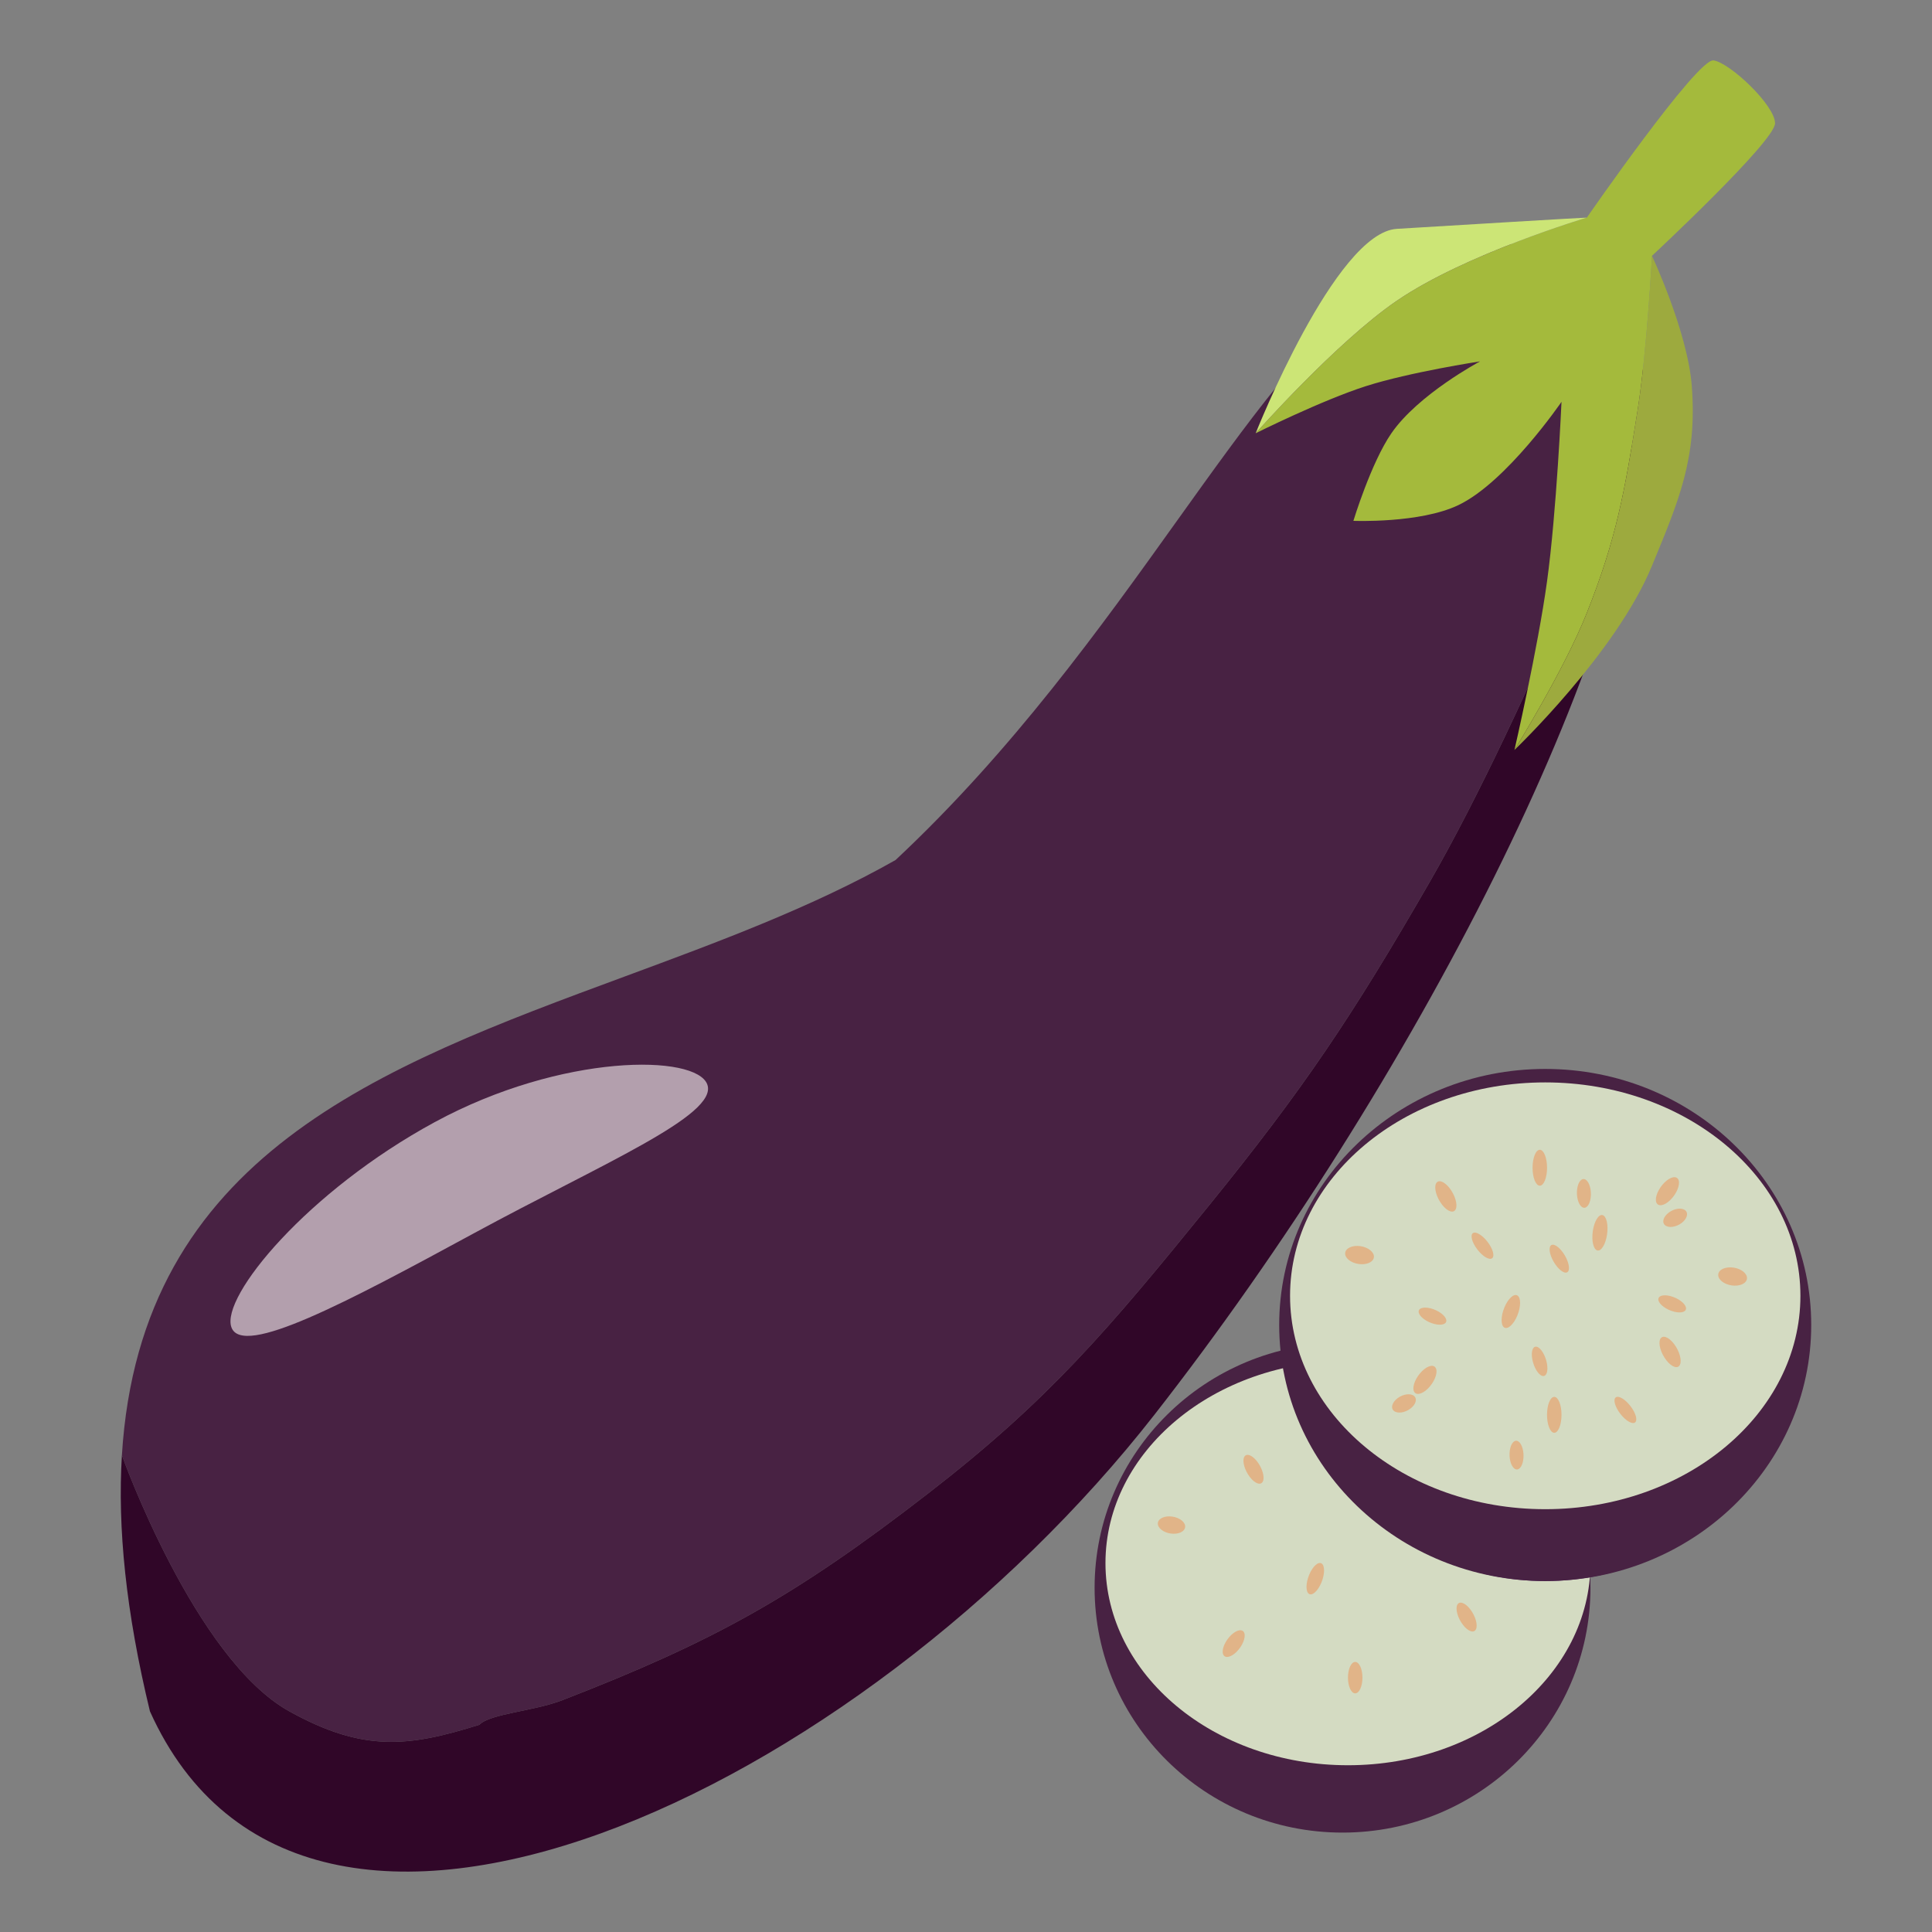 <svg width="64" height="64" viewBox="0 0 64 64" fill="none" xmlns="http://www.w3.org/2000/svg">
<rect x="0" y="0" width="64" height="64" fill="#808080" stroke="none"/>
<path fill-rule="evenodd" clip-rule="evenodd" d="M54.484 13.683C54.551 11.455 54.02 9.786 52.746 8.921C47.015 6.037 43.635 10.76 39.002 17.234C36.464 20.782 33.55 24.855 29.666 28.49C26.912 30.05 23.786 31.205 20.686 32.351C12.577 35.347 4.648 38.277 4.038 48.207C4.038 48.207 6.445 54.95 9.584 56.69C12.041 58.052 13.545 57.867 15.878 57.136C16.238 56.764 17.677 56.69 18.636 56.318C23.63 54.381 26.305 52.908 30.745 49.472C34.739 46.382 36.698 44.064 40.037 39.948C43.172 36.084 44.779 33.693 47.351 29.234C50.629 23.552 54.484 13.683 54.484 13.683Z" fill="#482243"/>
<path d="M4.967 56.69C10.123 68.148 28.527 59.294 38.239 46.868C46.817 35.892 54.253 21.418 54.484 13.683C54.484 13.683 50.629 23.552 47.351 29.234C44.779 33.693 43.172 36.084 40.037 39.948C36.698 44.064 34.739 46.382 30.745 49.472C26.305 52.908 23.63 54.381 18.636 56.318C17.677 56.69 16.238 56.764 15.878 57.136C13.545 57.867 12.041 58.052 9.584 56.69C6.445 54.95 4.038 48.207 4.038 48.207C3.891 50.597 4.168 53.391 4.967 56.69Z" fill="#300628"/>
<path d="M50.168 24.844C50.168 24.844 53.535 21.636 54.724 18.742C55.607 16.595 56.226 15.19 56.043 12.79C55.907 10.995 54.724 8.474 54.724 8.474C54.724 8.474 54.559 11.628 54.245 13.608C53.819 16.296 53.544 17.849 52.566 20.305C51.81 22.205 50.168 24.844 50.168 24.844Z" fill="#9DAA3E"/>
<path fill-rule="evenodd" clip-rule="evenodd" d="M52.566 7.209C52.566 7.209 48.555 8.402 46.272 9.962C44.266 11.333 41.596 14.352 41.596 14.352C41.596 14.352 43.79 13.257 45.252 12.79C46.703 12.327 49.029 11.971 49.029 11.971C49.029 11.971 46.983 13.06 46.092 14.352C45.417 15.33 44.833 17.254 44.833 17.254C44.833 17.254 47.033 17.343 48.31 16.733C49.91 15.969 51.727 13.311 51.727 13.311C51.727 13.311 51.564 16.96 51.247 19.263C50.944 21.472 50.168 24.844 50.168 24.844C50.168 24.844 51.81 22.205 52.566 20.305C53.544 17.849 53.819 16.296 54.245 13.608C54.559 11.628 54.724 8.474 54.724 8.474C54.724 8.474 58.801 4.679 58.801 4.084C58.801 3.489 57.302 2.075 56.763 2.001C56.223 1.926 52.566 7.209 52.566 7.209Z" fill="#A4BA3C"/>
<path d="M52.566 7.209C52.422 7.209 48.31 7.457 46.272 7.581C44.233 7.705 41.596 14.352 41.596 14.352C41.596 14.352 44.266 11.333 46.272 9.962C48.555 8.402 52.566 7.209 52.566 7.209Z" fill="#CCE576"/>
<ellipse cx="44.473" cy="52.597" rx="8.213" ry="8.11" fill="#482243"/>
<ellipse cx="44.653" cy="51.779" rx="8.033" ry="6.697" fill="#D4DBC2"/>
<ellipse cx="44.473" cy="47.761" rx="0.18" ry="0.595" fill="#F9F8D0"/>
<ellipse cx="44.893" cy="55.574" rx="0.24" ry="0.521" fill="#E1B488"/>
<ellipse cx="0.24" cy="0.545" rx="0.24" ry="0.545" transform="matrix(0.843 0.538 -0.383 0.924 43.577 51.663)" fill="#E1B488"/>
<ellipse cx="0.23" cy="0.563" rx="0.23" ry="0.563" transform="matrix(0.977 0.215 -0.141 0.99 46.23 49.21)" fill="#F9F8D0"/>
<ellipse cx="0.25" cy="0.526" rx="0.25" ry="0.526" transform="matrix(0.715 -0.699 0.535 0.845 48.123 53.298)" fill="#E1B488"/>
<ellipse cx="0.25" cy="0.526" rx="0.25" ry="0.526" transform="matrix(0.715 -0.699 0.535 0.845 41.064 48.402)" fill="#E1B488"/>
<ellipse cx="0.258" cy="0.512" rx="0.258" ry="0.512" transform="matrix(-0.613 -0.79 0.642 -0.767 40.697 55.043)" fill="#E1B488"/>
<ellipse cx="0.258" cy="0.512" rx="0.258" ry="0.512" transform="matrix(-0.613 -0.79 0.642 -0.767 48.331 49.103)" fill="#F9F8D0"/>
<ellipse cx="0.282" cy="0.457" rx="0.282" ry="0.457" transform="matrix(0.092 -0.996 0.99 0.141 50.073 51.41)" fill="#F9F8D0"/>
<ellipse cx="0.282" cy="0.457" rx="0.282" ry="0.457" transform="matrix(0.092 -0.996 0.99 0.141 38.329 50.736)" fill="#E1B488"/>
<ellipse cx="51.188" cy="44.115" rx="8.453" ry="8.259" fill="#511F6A"/>
<ellipse cx="51.188" cy="42.925" rx="8.453" ry="7.069" fill="#E7E6C3"/>
<ellipse cx="51.187" cy="43.892" rx="8.812" ry="8.482" fill="#482243"/>
<ellipse cx="51.188" cy="42.925" rx="8.453" ry="7.069" fill="#D4DBC2"/>
<ellipse cx="51.008" cy="38.683" rx="0.24" ry="0.595" fill="#E1B488"/>
<ellipse cx="51.487" cy="46.868" rx="0.24" ry="0.595" fill="#E1B488"/>
<ellipse cx="0.253" cy="0.573" rx="0.253" ry="0.573" transform="matrix(0.843 0.538 -0.383 0.924 50.055 42.78)" fill="#E1B488"/>
<ellipse cx="0.242" cy="0.592" rx="0.242" ry="0.592" transform="matrix(0.977 0.215 -0.141 0.99 52.847 40.199)" fill="#E1B488"/>
<ellipse cx="0.263" cy="0.554" rx="0.263" ry="0.554" transform="matrix(0.715 -0.699 0.535 0.845 54.839 44.501)" fill="#E1B488"/>
<ellipse cx="0.263" cy="0.554" rx="0.263" ry="0.554" transform="matrix(0.715 -0.699 0.535 0.845 47.411 39.349)" fill="#E1B488"/>
<ellipse cx="0.271" cy="0.538" rx="0.271" ry="0.538" transform="matrix(-0.613 -0.79 0.642 -0.767 47.024 46.337)" fill="#E1B488"/>
<ellipse cx="0.271" cy="0.538" rx="0.271" ry="0.538" transform="matrix(-0.613 -0.79 0.642 -0.767 55.057 40.087)" fill="#E1B488"/>
<ellipse cx="0.297" cy="0.481" rx="0.297" ry="0.481" transform="matrix(0.092 -0.996 0.99 0.141 56.891 42.514)" fill="#E1B488"/>
<ellipse cx="0.297" cy="0.481" rx="0.297" ry="0.481" transform="matrix(0.092 -0.996 0.99 0.141 44.533 41.804)" fill="#E1B488"/>
<ellipse cx="49.109" cy="41.266" rx="0.211" ry="0.524" transform="rotate(-37.678 49.109 41.266)" fill="#E1B488"/>
<ellipse cx="53.843" cy="46.706" rx="0.211" ry="0.524" transform="rotate(-37.678 53.843 46.706)" fill="#E1B488"/>
<ellipse cx="0.223" cy="0.504" rx="0.223" ry="0.504" transform="matrix(0.996 -0.089 0.261 0.965 50.648 44.63)" fill="#E1B488"/>
<ellipse cx="0.213" cy="0.521" rx="0.213" ry="0.521" transform="matrix(0.904 -0.427 0.493 0.87 51.204 41.333)" fill="#E1B488"/>
<ellipse cx="0.232" cy="0.487" rx="0.232" ry="0.487" transform="matrix(0.139 -0.99 0.94 0.341 54.903 43.256)" fill="#E1B488"/>
<ellipse cx="0.232" cy="0.487" rx="0.232" ry="0.487" transform="matrix(0.139 -0.99 0.94 0.341 46.963 43.663)" fill="#E1B488"/>
<ellipse cx="0.239" cy="0.473" rx="0.239" ry="0.473" transform="matrix(-0.968 -0.251 0.039 -0.999 50.45 48.735)" fill="#E1B488"/>
<ellipse cx="0.239" cy="0.473" rx="0.239" ry="0.473" transform="matrix(-0.968 -0.251 0.039 -0.999 52.682 40.066)" fill="#E1B488"/>
<ellipse cx="0.261" cy="0.423" rx="0.261" ry="0.423" transform="matrix(-0.536 -0.844 0.87 -0.493 55.264 40.77)" fill="#E1B488"/>
<ellipse cx="0.261" cy="0.423" rx="0.261" ry="0.423" transform="matrix(-0.536 -0.844 0.87 -0.493 46.28 46.919)" fill="#E1B488"/>
<path d="M23.432 35.93C23.79 36.947 19.914 38.565 15.698 40.854C11.481 43.143 8.024 44.983 7.665 43.966C7.307 42.95 10.184 39.461 14.401 37.172C18.617 34.884 23.074 34.914 23.432 35.93Z" fill="#B39FAD"/>
</svg>
